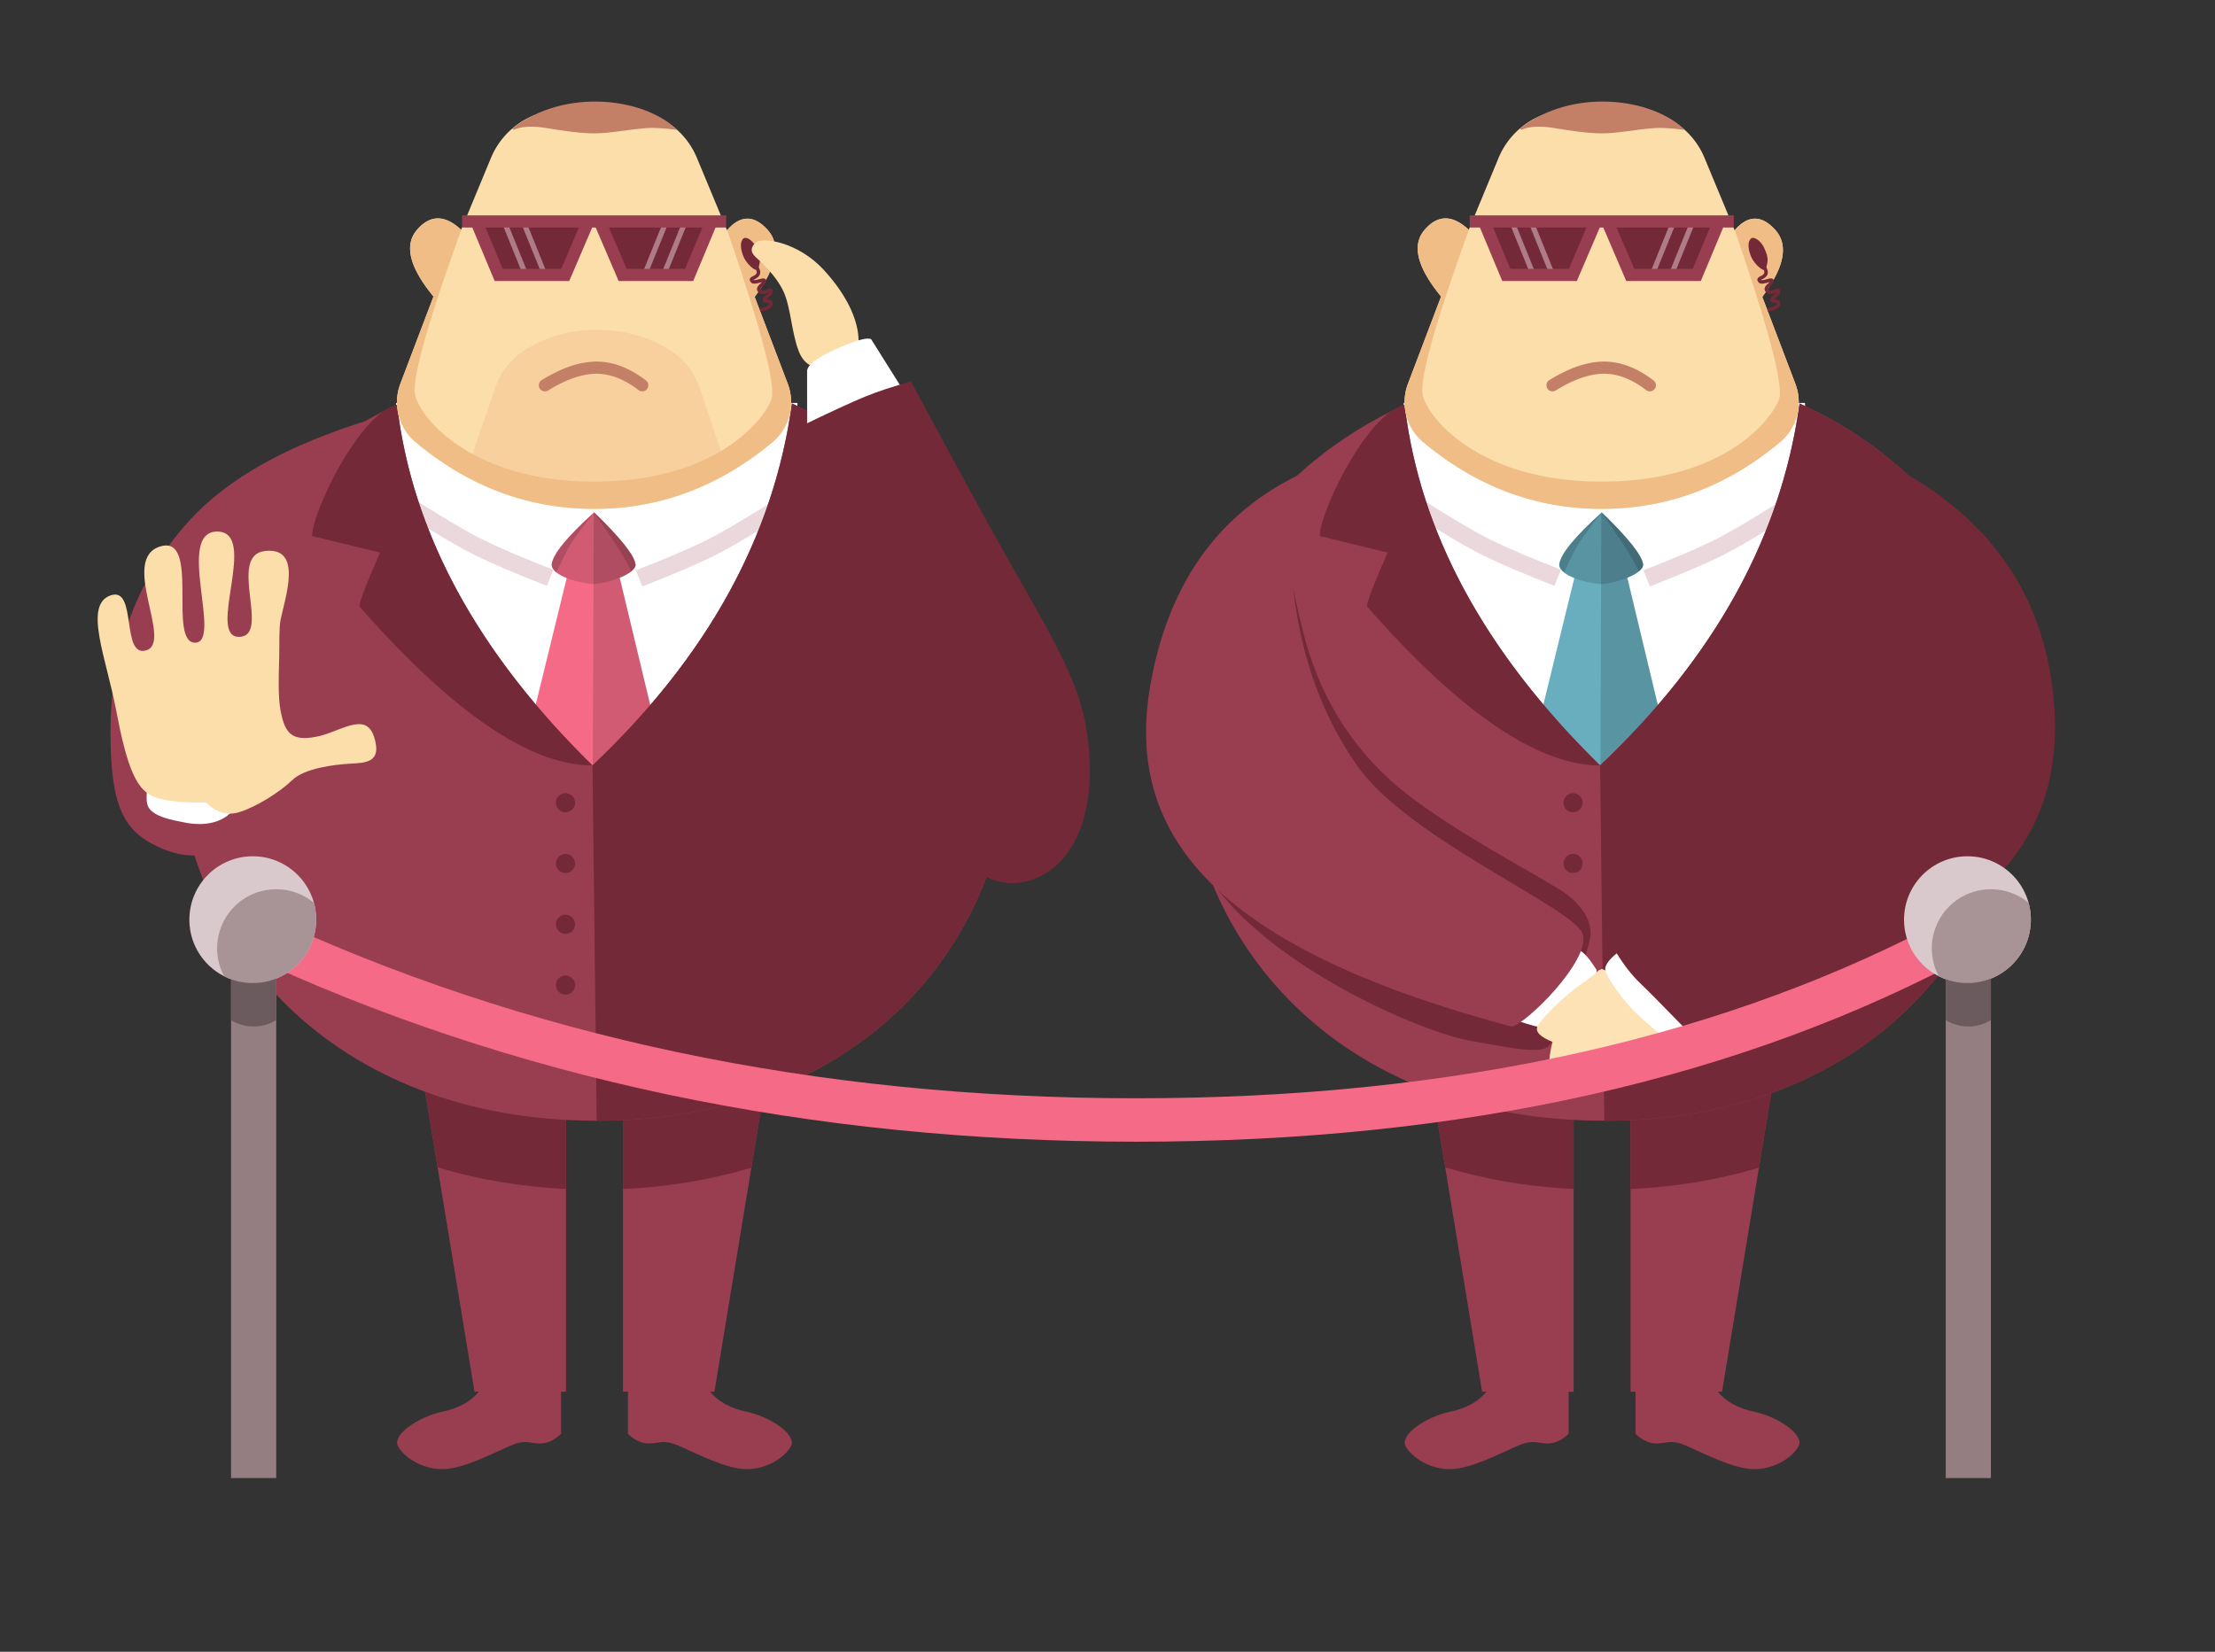 <svg width="1275" height="951" xmlns="http://www.w3.org/2000/svg"><rect width="100%" height="100%" fill="#333333" stroke="none"/><g fill="none" fill-rule="evenodd"><path fill="#FFF" d="M808 232h231v247H808z"/><path d="M949.669 337.659l-3.63-9.318c17.163-6.687 30.464-12.345 39.873-16.956 9.344-4.579 24.722-13.682 46.03-27.263l5.374 8.432c-21.602 13.77-37.236 23.024-47.004 27.81-9.702 4.755-23.24 10.514-40.643 17.295zM894.832 337.321l3.63-9.318C881.3 321.316 868 315.658 858.59 311.047c-9.344-4.579-24.722-13.682-46.03-27.263l-5.374 8.432c21.602 13.77 37.236 23.025 47.004 27.811 9.702 4.755 23.24 10.513 40.643 17.294z" fill="#EBD8DC" fill-rule="nonzero"/><path d="M936.72 332.64l27.948 116.52H877.74l28.466-116.34c-4.788-1.911-8.673-4.563-8.673-7.785.667-5.93 8.82-15.942 24.458-30.035 15.242 14.714 23.196 24.725 23.863 30.035 0 2.876-4.136 5.577-9.133 7.604z" fill="#68AEBF"/><path d="M921.991 295c15.242 14.714 23.196 24.725 23.863 30.035 0 5.965-17.793 11.18-24.16 11.18-6.369 0-24.16-4.284-24.16-11.18.666-5.93 8.819-15.942 24.457-30.035z" fill="#000" opacity=".15"/><path d="M921.991 295c-8.153 10.255-13.354 17.59-15.604 22.006-3.376 6.624-6.086 12.597-6.086 12.597-1.702-1.35-2.768-2.88-2.768-4.568.667-5.93 8.82-15.942 24.458-30.035z" fill="#000" opacity=".15"/><path d="M936.72 332.64l27.948 116.52h-43.47l.572-154.351.22.521.001-.33c15.242 14.714 23.196 24.725 23.863 30.035 0 2.876-4.136 5.577-9.133 7.604z" fill="#000" opacity=".15"/><path d="M921.991 295c15.242 14.714 23.196 24.725 23.863 30.035 0 1.355-.918 2.67-2.41 3.895 0 0-3.497-7.127-7.902-13.85-2.937-4.482-7.454-11.175-13.55-20.08z" fill="#000" opacity=".15"/><g><path d="M938.582 631.102l81.805-6.83L991.25 801.29h-2.477c4.729 5.747 11.735 9.596 21.019 11.547 13.926 2.926 28.97 13.346 25.523 19.771-3.447 6.426-13.73 13.264-25.523 13.264s-28.981-9.087-38.605-13.264c-9.625-4.176-11.213-1.514-17.598-1.514-4.257 0-8.305-1.861-12.147-5.583V801.29h-2.861v-170.19zm-32.766 0V801.29h-2.862v24.22c-3.84 3.723-7.89 5.584-12.146 5.584-6.385 0-7.974-2.662-17.598 1.514-9.624 4.177-26.812 13.264-38.605 13.264-11.793 0-22.077-6.838-25.524-13.264-3.447-6.425 11.598-16.845 25.524-19.771 9.283-1.95 16.29-5.8 21.018-11.547h-2.476l-29.136-177.02 81.805 6.83z" fill="#993E51"/><path d="M1012.479 672.317c-22.458 6.753-47.437 11.056-73.897 12.305v-53.52l81.805-6.83-7.908 48.045zm-106.663 12.276c-26.487-1.298-51.478-5.656-73.929-12.467l-7.876-47.855 81.805 6.83v53.492z" fill="#742938"/></g><g><path d="M923.469 645.262c151.092 0 239.258-101.443 239.258-223.498 0-85.102-50.4-154.965-126.877-189.468-10.402 76.326-48.669 145.796-114.798 208.411-66.414-65.053-103.912-134.25-112.496-207.588C732.145 267.901 681 337.333 681 421.764c0 122.055 91.377 223.498 242.469 223.498z" fill="#993E51"/><path d="M923.469 645.262l-2.417-204.555c66.13-62.615 104.396-132.085 114.798-208.41 76.477 34.502 126.877 104.365 126.877 189.467 0 122.055-88.166 223.498-239.258 223.498zm-2.417-204.555c-35.802 0-80.451-30.433-133.948-91.299-.944-1.073 2.949-11.484 11.677-31.232l-39.135-9.553c0-13.814 27.458-70.951 48.91-75.504 8.584 73.339 46.082 142.535 112.496 207.588zM905.5 502.668a5.5 5.5 0 1 1 0-11 5.5 5.5 0 0 1 0 11zm0 35a5.5 5.5 0 1 1 0-11 5.5 5.5 0 0 1 0 11zm0 35a5.5 5.5 0 1 1 0-11 5.5 5.5 0 0 1 0 11zm0 35a5.5 5.5 0 1 1 0-11 5.5 5.5 0 0 1 0 11zm0-140a5.5 5.5 0 1 1 0-11 5.5 5.5 0 0 1 0 11z" fill="#742938"/></g><g><path d="M693.455 502.668c8.9 11.668 16.598 20.554 23.094 26.658 43.097 40.5 108.552 66.307 129.451 69.838 20.899 3.531 36.802 7.412 44.167 4.082 7.366-3.33 25.478-59.116 25.478-65.578 0-6.461-3.247-16.336-18.112-25.668-14.865-9.332-59.928-33-88.348-55.332-28.42-22.331-47.867-52.18-57.656-87.607-9.789-35.428-9.789-57.645-17.039-50.48-4.833 4.775-18.511 66.138-41.035 184.087z" fill="#742938"/><path d="M870 586.379c13.445 5.064 21.334 6.604 23.668 4.621 3.5-2.975 28.236-28.36 25.106-33-3.13-4.64-7.606-11.832-12.958-11.832-3.569 0-15.507 13.404-35.816 40.21z" fill="#FFF"/><path d="M768.797 264.736c-59.1 20.112-94.581 62.978-106.445 128.596C647.033 478.052 695.699 544.615 870 591c7 0 46.184-38.278 41-53.332-5.184-15.053-100.59-54.797-129.906-96.961-29.317-42.164-35.925-86.183-38.069-116.86-1.429-20.45 7.162-40.153 25.772-59.11z" fill="#993E51"/></g><path d="M921.991 558c-3.217.803-.454.803-10.991 8-10.537 7.197-23.905 20.505-25.994 25-1.393 2.997 1.495 5.956 8.662 8.877-2.577 10.208-2.577 16.826 0 19.853 2.577 3.028 21.687.555 57.332-7.418L962 591c-24.528-22.535-37.864-33.535-40.009-33z" fill="#FDE2B6"/><g><path d="M930.604 548.9c4.315 6.954 8.793 12.654 13.434 17.1 4.641 4.446 13.162 13.058 25.56 25.837l-12.49 4.831c-8.713-7.178-14.888-12.734-18.526-16.668-5.456-5.9-14.582-18.303-14.582-22 0-2.465 2.201-5.498 6.604-9.1z" fill="#FFF"/><path d="M1080.508 264c63.695 30.48 97.704 78.36 102.027 143.64 4.323 65.28-28.917 111.456-99.72 138.528L1080.507 264z" fill="#742938"/></g><g><path d="M892.79 64.624l58.217-.006a45 45 0 0 1 30.14 26.26l17.33 41.702c7.708-8.825 15.487-8.918 23.335-.278 7.85 8.64 5.382 21.514-7.402 38.62l19.026 50.003a30 30 0 0 1-8.819 33.703C993.961 280.21 959.74 293 921.955 293c-37.79 0-72.016-12.795-102.676-38.384a30 30 0 0 1-8.825-33.68l19.063-50.21c-13.85-16.866-17.003-29.673-9.461-38.424 7.541-8.75 16.005-8.75 25.392 0l17.155-41.376a45 45 0 0 1 30.187-26.302z" fill="#FCDEAB"/><path d="M998.526 132.523c7.692-8.769 15.454-8.842 23.287-.22 7.848 8.64 5.381 21.513-7.403 38.62l19.026 50.002a30 30 0 0 1-8.819 33.703C993.961 280.21 959.74 293 921.955 293c-37.79 0-72.016-12.795-102.676-38.384a30 30 0 0 1-8.825-33.68l19.063-50.21c-13.85-16.866-17.003-29.673-9.461-38.424 7.541-8.75 16.005-8.75 25.392 0l.557-1.343L846 131c-20.12 55.573-29.12 87.8-27 96.683 3.18 13.323 32.925 49.622 102.991 49.622 70.067 0 97.792-35.639 102.009-47.305 2.787-7.71-5.705-40.201-25.474-97.477z" fill="#F0BD87"/><path d="M969.41 74.727c-7.74-.966-13.462-1.299-17.168-1-11.225.904-21.221 3.057-29.952 3.057-8.268 0-18.4-1.499-27.69-3.057-8.01-1.344-14.318-1.01-18.926 1l-.775-.744c30.36-23.708 76.101-17.622 94.7.629l-.189.115z" fill="#C47F67"/><path fill="#742938" d="M854 127l13.07 31.295h38.284L918.774 127z"/><path fill="#AE7C86" fill-rule="nonzero" d="M868.61 127.563l2.78-1.126 12.668 31.295-2.78 1.126zM879.61 127.563l2.78-1.126 12.668 31.295-2.78 1.126z"/><path fill="#742938" d="M924 127l13.07 31.295h38.284L988.774 127z"/><path fill="#AE7C86" fill-rule="nonzero" d="M965.058 127.563l-2.78-1.126-12.668 31.295 2.78 1.126zM976.058 127.563l-2.78-1.126-12.668 31.295 2.78 1.126z"/><path d="M922.894 131h-2.027l-13.206 30.795h-42.923L851.878 131H846v-7h152v7h-6.116l-12.86 30.795H936.1L922.894 131zm7.617 0l10.204 23.795h33.646L984.298 131h-53.787zm-17.26 0h-53.788l9.938 23.795h33.645L913.251 131z" fill="#993E51"/><path d="M895.506 224.81a3.5 3.5 0 1 1-3.676-5.957c11.469-7.078 21.95-10.666 31.47-10.666 9.622 0 19.149 3.662 28.524 10.87a3.5 3.5 0 0 1-4.267 5.549c-8.218-6.318-16.285-9.418-24.256-9.418-8.073 0-17.347 3.174-27.795 9.622z" fill="#C47F67" fill-rule="nonzero"/><g fill="#742938"><path d="M1015.23 155.405c-1.842-.318-5.996-4.16-7.529-8.343-1.6-4.369-1.6-7.672 0-9.516 1.6-1.844 5.82.946 7.76 5.147 1.94 4.202 2.403 6.693 1.7 9.304-.236.877-.314 1.552-.377 2.061 1.037 1.924 1.111 3.553.085 4.856-.42.533-.926.96-1.536 1.339-.406.253-1.535.827-1.577.852a5.915 5.915 0 0 0-.059.034l.028.037c.149.187.94.179 2.378-.18.187-.048.38-.098.636-.167 1.487-.399 1.747-.462 2.285-.514 1.116-.107 2.013.309 2.013 1.48 0 .994-.35 1.412-1.956 2.927-.764.722-1.116 1.122-1.27 1.477-.118.273-.078.43.308.76.351.298.733.414 1.208.388.499-.027 1.046-.199 1.827-.543.079-.034.7-.315.873-.389.36-.153.633-.247.902-.295 1.043-.185 1.79.479 1.79 1.6 0 1.332-.702 2.237-2.205 3.476-1.075.888-1.172.965-1.306 1.136.113.018.255.038.438.06l.366.046c1.713.232 2.707.847 2.707 2.471 0 2.188-2.427 3.585-7.038 4.575l-.42-1.956c3.72-.798 5.458-1.799 5.458-2.619 0-.29-.14-.376-.975-.489a25.638 25.638 0 0 0-.342-.043c-1.654-.203-2.365-.5-2.365-1.81 0-.492.187-.935.512-1.358.208-.27.467-.528.814-.829.126-.11.259-.22.44-.368l.439-.358c.619-.511 1.02-.909 1.245-1.256l-.527.237c-.984.433-1.725.665-2.523.71-.967.052-1.855-.217-2.614-.864-1.043-.888-1.322-1.98-.847-3.077.302-.696.763-1.221 1.732-2.136.381-.36.663-.637.867-.85-.277.065-.67.17-1.318.343a39.96 39.96 0 0 1-.668.174c-2.246.562-3.568.577-4.434-.52-.984-1.249-.647-2.323.601-3.043.116-.066 1.204-.62 1.52-.817.427-.265.76-.546 1.022-.879.396-.503.4-1.254-.067-2.271z"/></g></g><g><path fill="#FFF" d="M228 232h231v247H228z"/><path d="M369.669 337.659l-3.63-9.318c17.163-6.687 30.464-12.345 39.873-16.956 9.344-4.579 24.722-13.682 46.03-27.263l5.374 8.432c-21.602 13.77-37.236 23.024-47.004 27.81-9.702 4.755-23.24 10.514-40.643 17.295zM314.832 337.321l3.63-9.318C301.3 321.316 288 315.658 278.59 311.047c-9.344-4.579-24.722-13.682-46.03-27.263l-5.374 8.432c21.602 13.77 37.236 23.025 47.004 27.811 9.702 4.755 23.24 10.513 40.643 17.294z" fill="#EBD8DC" fill-rule="nonzero"/><path d="M356.72 332.64l27.948 116.52H297.74l28.466-116.34c-4.788-1.911-8.673-4.563-8.673-7.785.667-5.93 8.82-15.942 24.458-30.035 15.242 14.714 23.196 24.725 23.863 30.035 0 2.876-4.136 5.577-9.133 7.604z" fill="#F56B87"/><path d="M341.991 295c15.242 14.714 23.196 24.725 23.863 30.035 0 5.965-17.793 11.18-24.16 11.18-6.369 0-24.16-4.284-24.16-11.18.666-5.93 8.819-15.942 24.457-30.035z" fill="#000" opacity=".15"/><path d="M341.991 295c-8.153 10.255-13.354 17.59-15.604 22.006-3.376 6.624-6.086 12.597-6.086 12.597-1.702-1.35-2.768-2.88-2.768-4.568.667-5.93 8.82-15.942 24.458-30.035z" fill="#000" opacity=".15"/><path d="M356.72 332.64l27.948 116.52h-43.47l.572-154.351.22.521.001-.33c15.242 14.714 23.196 24.725 23.863 30.035 0 2.876-4.136 5.577-9.133 7.604z" fill="#000" opacity=".15"/><path d="M341.991 295c15.242 14.714 23.196 24.725 23.863 30.035 0 1.355-.918 2.67-2.41 3.895 0 0-3.497-7.127-7.902-13.85-2.937-4.482-7.454-11.175-13.55-20.08z" fill="#000" opacity=".15"/><g><path d="M358.582 631.102l81.805-6.83L411.25 801.29h-2.477c4.729 5.747 11.735 9.596 21.019 11.547 13.926 2.926 28.97 13.346 25.523 19.771-3.447 6.426-13.73 13.264-25.523 13.264s-28.981-9.087-38.605-13.264c-9.625-4.176-11.213-1.514-17.598-1.514-4.257 0-8.305-1.861-12.147-5.583V801.29h-2.861v-170.19zm-32.766 0V801.29h-2.862v24.22c-3.84 3.723-7.89 5.584-12.146 5.584-6.385 0-7.974-2.662-17.598 1.514-9.624 4.177-26.812 13.264-38.605 13.264-11.793 0-22.077-6.838-25.524-13.264-3.447-6.425 11.598-16.845 25.524-19.771 9.283-1.95 16.29-5.8 21.018-11.547h-2.476l-29.136-177.02 81.805 6.83z" fill="#993E51"/><path d="M432.479 672.317c-22.458 6.753-47.437 11.056-73.897 12.305v-53.52l81.805-6.83-7.908 48.045zm-106.663 12.276c-26.487-1.298-51.478-5.656-73.929-12.467l-7.876-47.855 81.805 6.83v53.492z" fill="#742938"/></g><g><path d="M343.469 645.262c151.092 0 239.258-101.443 239.258-223.498 0-85.102-50.4-154.965-126.877-189.468-10.402 76.326-48.669 145.796-114.798 208.411-66.414-65.053-103.912-134.25-112.496-207.588C152.145 267.901 101 337.333 101 421.764c0 122.055 91.377 223.498 242.469 223.498z" fill="#993E51"/><path d="M343.469 645.262l-2.417-204.555c66.13-62.615 104.396-132.085 114.798-208.41 76.477 34.502 126.877 104.365 126.877 189.467 0 122.055-88.166 223.498-239.258 223.498zm-2.417-204.555c-35.802 0-80.451-30.433-133.948-91.299-.944-1.073 2.949-11.484 11.677-31.232l-39.135-9.553c0-13.814 27.458-70.951 48.91-75.504 8.584 73.339 46.082 142.535 112.496 207.588zM325.5 502.668a5.5 5.5 0 1 1 0-11 5.5 5.5 0 0 1 0 11zm0 35a5.5 5.5 0 1 1 0-11 5.5 5.5 0 0 1 0 11zm0 35a5.5 5.5 0 1 1 0-11 5.5 5.5 0 0 1 0 11zm0 35a5.5 5.5 0 1 1 0-11 5.5 5.5 0 0 1 0 11zm0-140a5.5 5.5 0 1 1 0-11 5.5 5.5 0 0 1 0 11z" fill="#742938"/></g><g><path d="M312.79 64.624l58.217-.006a45 45 0 0 1 30.14 26.26l17.33 41.702c7.708-8.825 15.487-8.918 23.336-.278 7.848 8.64 5.381 21.514-7.403 38.62l19.026 50.003a30 30 0 0 1-8.819 33.703C413.961 280.21 379.74 293 341.955 293c-37.79 0-72.016-12.795-102.676-38.384a30 30 0 0 1-8.825-33.68l19.063-50.21c-13.85-16.866-17.003-29.673-9.461-38.424 7.541-8.75 16.005-8.75 25.392 0l17.155-41.376a45 45 0 0 1 30.187-26.302z" fill="#FCDEAB"/><path d="M301.248 202.16c12.523-8.183 26.666-12.275 42.43-12.275 15.705 0 29.91 4.061 42.613 12.185a40 40 0 0 1 16.396 21.042l15.417 46.22c-24.119 11.982-48.688 17.973-73.708 17.973-25.019 0-50.067-5.991-75.144-17.973l16.051-46.692a40 40 0 0 1 15.945-20.48z" fill="#F0BD87" opacity=".4"/><path d="M418.526 132.523c7.692-8.769 15.454-8.842 23.287-.22 7.848 8.64 5.381 21.513-7.403 38.62l19.026 50.002a30 30 0 0 1-8.819 33.703C413.961 280.21 379.74 293 341.955 293c-37.79 0-72.016-12.795-102.676-38.384a30 30 0 0 1-8.825-33.68l19.063-50.21c-13.85-16.866-17.003-29.673-9.461-38.424 7.541-8.75 16.005-8.75 25.392 0l.557-1.343L266 131c-20.12 55.573-29.12 87.8-27 96.683 3.18 13.323 32.925 49.622 102.991 49.622 70.067 0 97.792-35.639 102.009-47.305 2.787-7.71-5.705-40.201-25.474-97.477z" fill="#F0BD87"/><path d="M389.41 74.727c-7.74-.966-13.462-1.299-17.168-1-11.225.904-21.221 3.057-29.952 3.057-8.268 0-18.4-1.499-27.69-3.057-8.01-1.344-14.318-1.01-18.926 1l-.775-.744c30.36-23.708 76.101-17.622 94.7.629l-.189.115z" fill="#C47F67"/><path fill="#742938" d="M274 127l13.07 31.295h38.284L338.774 127z"/><path fill="#AE7C86" fill-rule="nonzero" d="M288.61 127.563l2.78-1.126 12.668 31.295-2.78 1.126zM299.61 127.563l2.78-1.126 12.668 31.295-2.78 1.126z"/><path fill="#742938" d="M344 127l13.07 31.295h38.284L408.774 127z"/><path fill="#AE7C86" fill-rule="nonzero" d="M385.058 127.563l-2.78-1.126-12.668 31.295 2.78 1.126zM396.058 127.563l-2.78-1.126-12.668 31.295 2.78 1.126z"/><path d="M342.894 131h-2.027l-13.206 30.795h-42.923L271.878 131H266v-7h152v7h-6.116l-12.86 30.795H356.1L342.894 131zm7.617 0l10.204 23.795h33.646L404.298 131h-53.787zm-17.26 0h-53.788l9.938 23.795h33.645L333.251 131z" fill="#993E51"/><path d="M315.506 224.81a3.5 3.5 0 1 1-3.676-5.957c11.469-7.078 21.95-10.666 31.47-10.666 9.622 0 19.149 3.662 28.524 10.87a3.5 3.5 0 0 1-4.267 5.549c-8.218-6.318-16.285-9.418-24.256-9.418-8.073 0-17.347 3.174-27.795 9.622z" fill="#C47F67" fill-rule="nonzero"/><g fill="#742938"><path d="M435.23 155.405c-1.842-.318-5.996-4.16-7.529-8.343-1.6-4.369-1.6-7.672 0-9.516 1.6-1.844 5.82.946 7.76 5.147 1.94 4.202 2.403 6.693 1.7 9.304-.236.877-.314 1.552-.377 2.061 1.037 1.924 1.111 3.553.085 4.856-.42.533-.926.96-1.536 1.339-.406.253-1.535.827-1.577.852a5.915 5.915 0 0 0-.059.034l.028.037c.149.187.94.179 2.378-.18.187-.048.38-.098.636-.167 1.487-.399 1.747-.462 2.285-.514 1.116-.107 2.013.309 2.013 1.48 0 .994-.35 1.412-1.956 2.927-.764.722-1.116 1.122-1.27 1.477-.118.273-.078.43.308.76.351.298.733.414 1.208.388.499-.027 1.046-.199 1.827-.543.079-.034.7-.315.873-.389.36-.153.633-.247.902-.295 1.043-.185 1.79.479 1.79 1.6 0 1.332-.702 2.237-2.205 3.476-1.075.888-1.172.965-1.306 1.136.113.018.255.038.438.06l.366.046c1.713.232 2.707.847 2.707 2.471 0 2.188-2.427 3.585-7.038 4.575l-.42-1.956c3.72-.798 5.458-1.799 5.458-2.619 0-.29-.14-.376-.975-.489a25.638 25.638 0 0 0-.342-.043c-1.654-.203-2.365-.5-2.365-1.81 0-.492.187-.935.512-1.358.208-.27.467-.528.814-.829.126-.11.259-.22.44-.368l.439-.358c.619-.511 1.02-.909 1.245-1.256l-.527.237c-.984.433-1.725.665-2.523.71-.967.052-1.855-.217-2.614-.864-1.043-.888-1.322-1.98-.847-3.077.302-.696.763-1.221 1.732-2.136.381-.36.663-.637.867-.85-.277.065-.67.17-1.318.343a39.96 39.96 0 0 1-.668.174c-2.246.562-3.568.577-4.434-.52-.984-1.249-.647-2.323.601-3.043.116-.066 1.204-.62 1.52-.817.427-.265.76-.546 1.022-.879.396-.503.4-1.254-.067-2.271z"/></g></g><g><path d="M434.736 139.943c4.102-3.943 24.834-.486 39.473 15.483 14.639 15.969 20.004 30.447 20.004 40.875 0 6.952-6.668 12.109-20.004 15.47-6.89.5-11.692-2.665-14.404-9.496-4.069-10.246-4.555-24.844-8.67-34.13-2.744-6.192-8.21-12.981-16.399-20.37-2.734-2.592-2.734-5.203 0-7.832z" fill="#FCDEAB"/><path d="M464.586 250.508V214.29c-.494-3.67 4.94-8.057 16.299-13.164 11.36-5.107 18.21-7.052 20.554-5.836l18.87 30.04-55.723 25.177z" fill="#FFF"/><path d="M460.121 245.826c18.05-8.714 30.694-14.545 37.93-17.494 7.235-2.95 16.002-5.845 26.299-8.686 20.92 38.877 35.732 66.174 44.437 81.893 31.304 56.53 50.936 85.553 56.242 116.383 7.762 45.094-4.582 77.05-27.763 87.35-48.611 21.597-94.326-64.884-137.145-259.446z" fill="#742938"/></g><g><path d="M213.018 241.648C165.773 256.052 131.1 275.414 109 299.734c-33.15 36.48-45.389 79.375-45.389 121.688 0 42.312 7.135 56.955 27.934 66.394 13.866 6.293 25.91 6.293 36.135 0l24.756-170.577 60.582-75.59z" fill="#993E51"/><path d="M85.56 449.16c-1.558 7.978-1.558 13.237 0 15.778 3.377 5.503 13.92 7.277 20.8 8.636 12.757 2.522 21.921-.77 26.64-5.906 3.146-3.424 1.573-7.313-4.719-11.668l-42.72-6.84z" fill="#FFF"/><path d="M63.611 342.814c15.688-5.493 5.672 36.475 20.78 31.551 15.109-4.924-15.55-52.537 7.806-59.728 23.356-7.192 4.098 55.39 20.098 55.39S100.745 306.05 125 306.05c24.256 0-6.434 60.627 12.51 60.627 18.943 0-7.028-46.914 15.027-49.437 22.055-2.523 11.49 27.023 8.977 39.613-.997 4.992-.599 14.109-.805 21.73-.314 11.6-.712 22.368.805 30.6 2.513 13.64 6.916 17.554 20.486 15.01 13.57-2.546 28.408-15.01 33.291 0 4.883 15.01-4.883 15.01-13.955 15.515-9.072.506-26.09 2.613-33.129 9.453-7.039 6.84-20.727 15.49-30.697 18.508-6.647 2.013-12.962.123-18.944-5.67-16.912.296-27.97-1.335-33.174-4.893-7.806-5.335-12.792-17.724-18.484-47.923-5.691-30.2-18.984-60.874-3.297-66.368z" fill="#FCDEAB"/></g></g><g><path d="M140.678 548.992l10.605-22.64c150.834 70.65 318.404 105.992 502.838 105.992 184.24 0 341.01-35.265 470.467-105.654l11.942 21.964c-133.352 72.506-294.206 108.69-482.409 108.69-188.009 0-359.199-36.106-513.443-108.352z" fill="#F56B87" fill-rule="nonzero"/><g transform="translate(1096 493)"><path fill="#947E82" d="M24 65h26v293H24z"/><circle fill="#D9C8CC" cx="36.5" cy="36.5" r="36.5"/><path d="M24 94.358V65h26v29.358A24.883 24.883 0 0 1 37 98a24.883 24.883 0 0 1-13-3.642z" fill="#6B5B5E"/><path d="M20.038 69.086A33.85 33.85 0 0 1 16 53c0-18.778 15.222-34 34-34 8.251 0 15.816 2.94 21.705 7.828A36.54 36.54 0 0 1 73 36.5C73 56.658 56.658 73 36.5 73a36.347 36.347 0 0 1-16.462-3.914z" fill="#A89396"/></g><g transform="translate(109 493)"><path fill="#947E82" d="M24 65h26v293H24z"/><circle fill="#D9C8CC" cx="36.5" cy="36.5" r="36.5"/><path d="M24 94.358V65h26v29.358A24.883 24.883 0 0 1 37 98a24.883 24.883 0 0 1-13-3.642z" fill="#6B5B5E"/><path d="M20.038 69.086A33.85 33.85 0 0 1 16 53c0-18.778 15.222-34 34-34 8.251 0 15.816 2.94 21.705 7.828A36.54 36.54 0 0 1 73 36.5C73 56.658 56.658 73 36.5 73a36.347 36.347 0 0 1-16.462-3.914z" fill="#A89396"/></g></g></g></svg>
